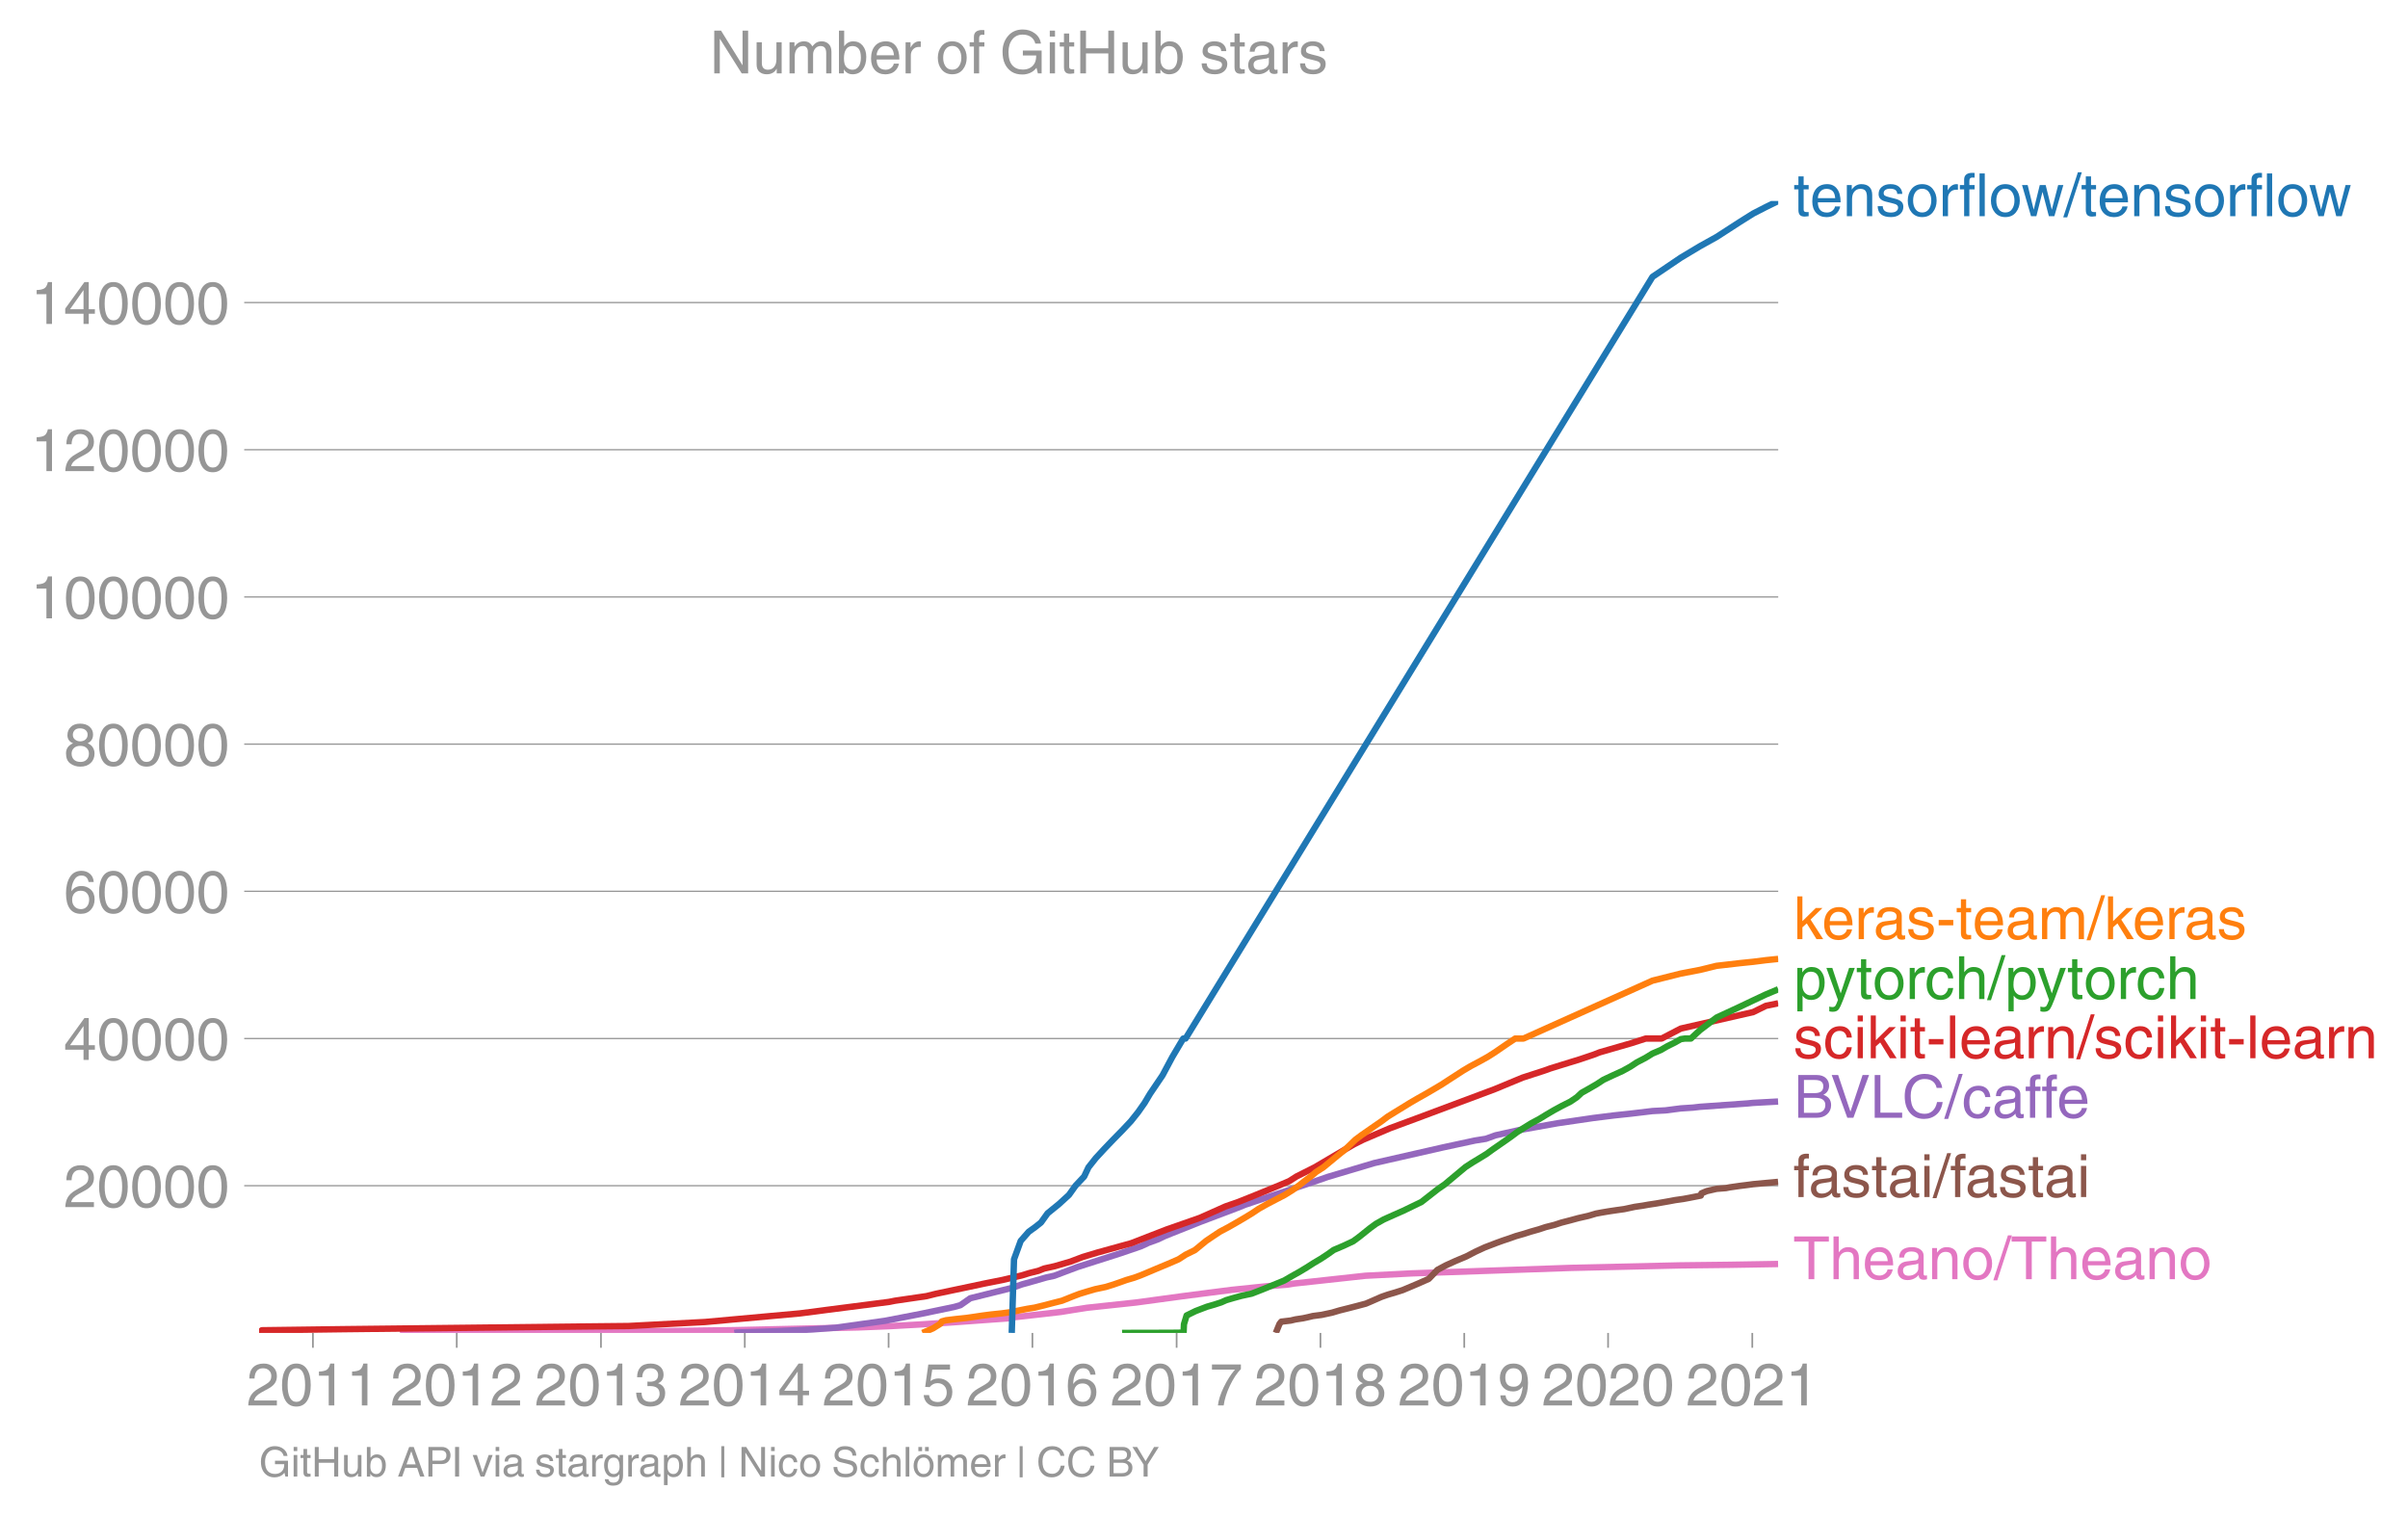 <svg height="475.297" viewBox="0 0 566.082 356.473" width="754.776" xmlns="http://www.w3.org/2000/svg" xmlns:xlink="http://www.w3.org/1999/xlink"><defs><style>*{stroke-linecap:butt;stroke-linejoin:round}</style></defs><g id="figure_1"><path d="M0 356.473h566.082V0H0z" fill="none" id="patch_1"/><g id="axes_1"><path d="M60.912 313.361h357.12V47.25H60.912z" fill="none" id="patch_2"/><path clip-path="url(#p85db4d37ab)" d="M94.05 313.361l1.015-.214 30.163-.07 29.908-.13 17.396-.231 29.25-.647 7.631-.31 6.668-.37 7.545-.493 11.988-.862 1.744-.124 1.145-.248 6.622-.74 4.285-.494 3.035-.493 3.145-.493 11.497-1.232 10.884-1.48 11.477-1.48 8.384-.864 4.767-.37 1.44-.247 16.968-1.85 10.858-.554 37.518-1.296 25.55-.584 11.51-.135 11.556-.192h0" fill="none" stroke="#e377c2" stroke-linecap="square" stroke-width="1.5" id="line2d_1"/><g id="matplotlib.axis_1"><g id="xtick_1"><g id="line2d_2"><defs><path d="M0 0v3.5" id="m0790e92012" stroke="#969696" stroke-width=".4"/></defs><use x="73.564" xlink:href="#m0790e92012" y="313.361" fill="#969696" stroke="#969696" stroke-width=".4"/></g><g transform="matrix(.14 0 0 -.14 57.994 330.41)" fill="#969696" id="text_1"><defs><path d="M4.39 45.125q0 12.39 6.391 18.781 6.406 6.407 17.938 6.407 9.656 0 15.812-5.86 6.157-5.86 6.157-15.14 0-7.22-3.547-12.188-3.532-4.953-10.422-8.703l-12.11-6.64Q13.922 15.921 12.5 8.296h38.188V0H2.593q.39 9.906 4.297 16.5 3.906 6.594 12.203 11.375l12.593 7.328q5.032 2.89 7.329 5.984 2.297 3.094 2.297 8.516 0 5.375-3.766 9.031-3.75 3.672-10.156 3.672-7.078 0-10.594-4.672-3.516-4.656-3.61-12.609z" id="HelveticaWorld-Regular-50"/><path d="M42.484 34.188q0 14.109-3.734 21.156-3.734 7.062-10.969 7.062-7.078 0-10.89-7.062-3.797-7.047-3.797-21.157 0-13.671 3.75-20.937Q20.609 6 27.78 6q7.235 0 10.969 7 3.734 7.016 3.734 21.188zm9.422 0q0-17.297-6.25-26.704-6.25-9.39-17.875-9.39-12.062 0-18.062 9.734-6 9.75-6 26.36 0 17.03 6.14 26.578 6.157 9.547 17.922 9.547 11.625 0 17.875-9.5t6.25-26.626z" id="HelveticaWorld-Regular-48"/><path d="M35.89 0h-9.374v49.906H10.109v6.985q8.594.28 12.782 2.75Q27.094 62.109 29 70.313h6.89z" id="HelveticaWorld-Regular-49"/></defs><use xlink:href="#HelveticaWorld-Regular-50"/><use x="55.615" xlink:href="#HelveticaWorld-Regular-48"/><use x="111.23" xlink:href="#HelveticaWorld-Regular-49"/><use x="166.846" xlink:href="#HelveticaWorld-Regular-49"/></g></g><g id="xtick_2"><use x="107.374" xlink:href="#m0790e92012" y="313.361" fill="#969696" stroke="#969696" stroke-width=".4" id="line2d_3"/><g transform="matrix(.14 0 0 -.14 91.803 330.41)" fill="#969696" id="text_2"><use xlink:href="#HelveticaWorld-Regular-50"/><use x="55.615" xlink:href="#HelveticaWorld-Regular-48"/><use x="111.23" xlink:href="#HelveticaWorld-Regular-49"/><use x="166.846" xlink:href="#HelveticaWorld-Regular-50"/></g></g><g id="xtick_3"><use x="141.275" xlink:href="#m0790e92012" y="313.361" fill="#969696" stroke="#969696" stroke-width=".4" id="line2d_4"/><g transform="matrix(.14 0 0 -.14 125.705 330.41)" fill="#969696" id="text_3"><defs><path d="M22.406 39.984q2.203-.187 4.594-.187 6.203 0 9.781 2.86 3.594 2.859 3.594 8.656 0 4.687-3.344 7.89-3.343 3.203-9.64 3.203-6.985 0-10.235-4.11-3.234-4.093-3.437-10.983h-8.64q0 10.984 5.765 16.984 5.765 6.016 16.937 6.016 9.922 0 15.828-5.11 5.907-5.094 5.907-13.39 0-10.704-9.032-14.5v-.204q11.72-4 11.72-16.406 0-9.906-6.595-16.265-6.593-6.344-18.703-6.344-9.906 0-16.312 5.203Q4.204 8.5 3.422 21.484H12.5q.203-8.109 4-11.797Q20.313 6 27.484 6q6.938 0 11.141 3.86 4.203 3.859 4.203 9.718 0 6.406-4.016 9.672-4 3.266-12.39 3.266-2 0-4.016-.094z" id="HelveticaWorld-Regular-51"/></defs><use xlink:href="#HelveticaWorld-Regular-50"/><use x="55.615" xlink:href="#HelveticaWorld-Regular-48"/><use x="111.23" xlink:href="#HelveticaWorld-Regular-49"/><use x="166.846" xlink:href="#HelveticaWorld-Regular-51"/></g></g><g id="xtick_4"><use x="175.085" xlink:href="#m0790e92012" y="313.361" fill="#969696" stroke="#969696" stroke-width=".4" id="line2d_5"/><g transform="matrix(.14 0 0 -.14 159.514 330.41)" fill="#969696" id="text_4"><defs><path d="M10.594 24.703h22.61v31.89h-.188zM42 17.093V0h-8.797v17.094H2.484v8.593L34.72 70.314H42v-45.61h10.297v-7.61z" id="HelveticaWorld-Regular-52"/></defs><use xlink:href="#HelveticaWorld-Regular-50"/><use x="55.615" xlink:href="#HelveticaWorld-Regular-48"/><use x="111.23" xlink:href="#HelveticaWorld-Regular-49"/><use x="166.846" xlink:href="#HelveticaWorld-Regular-52"/></g></g><g id="xtick_5"><use x="208.894" xlink:href="#m0790e92012" y="313.361" fill="#969696" stroke="#969696" stroke-width=".4" id="line2d_6"/><g transform="matrix(.14 0 0 -.14 193.323 330.41)" fill="#969696" id="text_5"><defs><path d="M14.703 40.922q5.813 4.39 13.625 4.39 9.469 0 16.281-6.296 6.813-6.297 6.813-16.22 0-10.78-6.578-17.796-6.563-7-18.422-7-10.313 0-16.266 5.047Q4.203 8.109 3.22 17.39h9.094q.671-5.672 4.437-8.672 3.766-3 10.453-3 6.485 0 10.64 4.484Q42 14.703 42 21.688q0 7.125-4.36 11.421-4.343 4.297-11.218 4.297-7.813 0-13.047-6.687l-7.563.39 5.266 37.594h36.438v-8.5H17.672z" id="HelveticaWorld-Regular-53"/></defs><use xlink:href="#HelveticaWorld-Regular-50"/><use x="55.615" xlink:href="#HelveticaWorld-Regular-48"/><use x="111.23" xlink:href="#HelveticaWorld-Regular-49"/><use x="166.846" xlink:href="#HelveticaWorld-Regular-53"/></g></g><g id="xtick_6"><use x="242.703" xlink:href="#m0790e92012" y="313.361" fill="#969696" stroke="#969696" stroke-width=".4" id="line2d_7"/><g transform="matrix(.14 0 0 -.14 227.133 330.41)" fill="#969696" id="text_6"><defs><path d="M14.11 21.578q0-6.875 4.093-11.234Q22.313 6 28.906 6q6.297 0 10.032 4.438 3.734 4.453 3.734 11.687 0 6.297-3.688 10.547-3.687 4.25-10.468 4.25-6.594 0-10.5-4.156-3.907-4.157-3.907-11.188zM41.702 51.61q-.984 5.375-3.984 8.078-3 2.72-8.125 2.72-8.11 0-12.36-7.923-4.25-7.906-4.343-18.109l.203-.188q5.61 8.641 16.687 8.641 8.844 0 15.438-5.86 6.593-5.859 6.593-16.452 0-10.5-6.25-17.47-6.25-6.952-16.843-6.952-12.219 0-18.563 8.687-6.344 8.703-6.344 25.938 0 16.593 6.485 27.093 6.5 10.5 19.484 10.5 8.407 0 14.219-5.015 5.813-5 6.297-13.688z" id="HelveticaWorld-Regular-54"/></defs><use xlink:href="#HelveticaWorld-Regular-50"/><use x="55.615" xlink:href="#HelveticaWorld-Regular-48"/><use x="111.23" xlink:href="#HelveticaWorld-Regular-49"/><use x="166.846" xlink:href="#HelveticaWorld-Regular-54"/></g></g><g id="xtick_7"><use x="276.605" xlink:href="#m0790e92012" y="313.361" fill="#969696" stroke="#969696" stroke-width=".4" id="line2d_8"/><g transform="matrix(.14 0 0 -.14 261.034 330.41)" fill="#969696" id="text_7"><defs><path d="M3.719 68.797h48.578v-7.719Q42.28 50.875 33.984 33.484 25.687 16.11 23.391 0h-9.672q1.469 13.281 9.719 30.531 8.25 17.266 18.953 29.672H3.719z" id="HelveticaWorld-Regular-55"/></defs><use xlink:href="#HelveticaWorld-Regular-50"/><use x="55.615" xlink:href="#HelveticaWorld-Regular-48"/><use x="111.23" xlink:href="#HelveticaWorld-Regular-49"/><use x="166.846" xlink:href="#HelveticaWorld-Regular-55"/></g></g><g id="xtick_8"><use x="310.414" xlink:href="#m0790e92012" y="313.361" fill="#969696" stroke="#969696" stroke-width=".4" id="line2d_9"/><g transform="matrix(.14 0 0 -.14 294.844 330.41)" fill="#969696" id="text_8"><defs><path d="M27.594 40.578q5.422 0 8.953 3.094 3.547 3.11 3.547 8.234 0 4.594-3.407 7.547-3.39 2.953-9.687 2.953-5.61 0-8.672-3.11-3.047-3.093-3.047-7.874 0-5.125 3.813-7.984 3.812-2.86 8.5-2.86zm.093-7.562q-6.78 0-10.64-3.766-3.86-3.766-3.86-9.234 0-6.297 3.907-10.157Q21 6 28.219 6q6.406 0 10.234 3.86 3.828 3.859 3.828 10.265 0 5.469-3.828 9.172-3.828 3.719-10.766 3.719zM49.22 52.203q0-10.594-9.032-14.797 6.204-2.781 8.86-7.36 2.656-4.562 2.656-9.733 0-10.016-6.453-16.125-6.438-6.094-17.375-6.094-9.563 0-16.813 5.25-7.25 5.25-7.25 17.062 0 11.922 11.907 16.907-9.516 3.796-9.516 13.671 0 8.297 5.64 13.813 5.641 5.516 15.641 5.516 10.016 0 15.875-5.204 5.86-5.203 5.86-12.906z" id="HelveticaWorld-Regular-56"/></defs><use xlink:href="#HelveticaWorld-Regular-50"/><use x="55.615" xlink:href="#HelveticaWorld-Regular-48"/><use x="111.23" xlink:href="#HelveticaWorld-Regular-49"/><use x="166.846" xlink:href="#HelveticaWorld-Regular-56"/></g></g><g id="xtick_9"><use x="344.223" xlink:href="#m0790e92012" y="313.361" fill="#969696" stroke="#969696" stroke-width=".4" id="line2d_10"/><g transform="matrix(.14 0 0 -.14 328.653 330.41)" fill="#969696" id="text_9"><defs><path d="M27.594 31.39q6 0 9.75 4.047 3.765 4.063 3.765 11.97 0 6.5-3.562 10.75-3.563 4.25-10.64 4.25-6.11 0-9.876-4.298-3.75-4.297-3.75-11.53 0-7.376 3.516-11.282 3.515-3.906 10.797-3.906zm-1.282-7.906q-10 0-16.062 6.203-6.047 6.204-6.047 16.5 0 10.407 6.094 17.266 6.11 6.86 16.515 6.86 12.11 0 18.36-8.157 6.25-8.156 6.25-24.453 0-16.906-6.406-28.266Q38.625-1.905 25.875-1.905q-9.953 0-15.422 5.593-5.469 5.594-5.469 13.204h8.829q.39-5.266 3.437-8.375 3.063-3.094 8.438-3.094 7.609 0 11.515 6.781Q41.11 19 42.578 31.688l-.187.203q-5.672-8.407-16.078-8.407z" id="HelveticaWorld-Regular-57"/></defs><use xlink:href="#HelveticaWorld-Regular-50"/><use x="55.615" xlink:href="#HelveticaWorld-Regular-48"/><use x="111.23" xlink:href="#HelveticaWorld-Regular-49"/><use x="166.846" xlink:href="#HelveticaWorld-Regular-57"/></g></g><g id="xtick_10"><use x="378.033" xlink:href="#m0790e92012" y="313.361" fill="#969696" stroke="#969696" stroke-width=".4" id="line2d_11"/><g transform="matrix(.14 0 0 -.14 362.462 330.41)" fill="#969696" id="text_10"><use xlink:href="#HelveticaWorld-Regular-50"/><use x="55.615" xlink:href="#HelveticaWorld-Regular-48"/><use x="111.23" xlink:href="#HelveticaWorld-Regular-50"/><use x="166.846" xlink:href="#HelveticaWorld-Regular-48"/></g></g><g id="xtick_11"><use x="411.935" xlink:href="#m0790e92012" y="313.361" fill="#969696" stroke="#969696" stroke-width=".4" id="line2d_12"/><g transform="matrix(.14 0 0 -.14 396.364 330.41)" fill="#969696" id="text_11"><use xlink:href="#HelveticaWorld-Regular-50"/><use x="55.615" xlink:href="#HelveticaWorld-Regular-48"/><use x="111.23" xlink:href="#HelveticaWorld-Regular-50"/><use x="166.846" xlink:href="#HelveticaWorld-Regular-49"/></g></g></g><g id="matplotlib.axis_2"><g id="ytick_1"><path clip-path="url(#p85db4d37ab)" d="M60.912 278.758h357.12" fill="none" stroke="#969696" stroke-linecap="square" stroke-width=".3" id="line2d_13"/><g id="line2d_14"><defs><path d="M0 0h-3.5" id="mae330f252a" stroke="#969696" stroke-width=".3"/></defs><use x="60.912" xlink:href="#mae330f252a" y="278.758" fill="#969696" stroke="#969696" stroke-width=".3"/></g><g transform="matrix(.14 0 0 -.14 14.985 283.783)" fill="#969696" id="text_12"><use xlink:href="#HelveticaWorld-Regular-50"/><use x="55.615" xlink:href="#HelveticaWorld-Regular-48"/><use x="111.23" xlink:href="#HelveticaWorld-Regular-48"/><use x="166.846" xlink:href="#HelveticaWorld-Regular-48"/><use x="222.461" xlink:href="#HelveticaWorld-Regular-48"/></g></g><g id="ytick_2"><path clip-path="url(#p85db4d37ab)" d="M60.912 244.153h357.12" fill="none" stroke="#969696" stroke-linecap="square" stroke-width=".3" id="line2d_15"/><use x="60.912" xlink:href="#mae330f252a" y="244.153" fill="#969696" stroke="#969696" stroke-width=".3" id="line2d_16"/><g transform="matrix(.14 0 0 -.14 14.985 249.178)" fill="#969696" id="text_13"><use xlink:href="#HelveticaWorld-Regular-52"/><use x="55.615" xlink:href="#HelveticaWorld-Regular-48"/><use x="111.23" xlink:href="#HelveticaWorld-Regular-48"/><use x="166.846" xlink:href="#HelveticaWorld-Regular-48"/><use x="222.461" xlink:href="#HelveticaWorld-Regular-48"/></g></g><g id="ytick_3"><path clip-path="url(#p85db4d37ab)" d="M60.912 209.548h357.12" fill="none" stroke="#969696" stroke-linecap="square" stroke-width=".3" id="line2d_17"/><use x="60.912" xlink:href="#mae330f252a" y="209.548" fill="#969696" stroke="#969696" stroke-width=".3" id="line2d_18"/><g transform="matrix(.14 0 0 -.14 14.985 214.573)" fill="#969696" id="text_14"><use xlink:href="#HelveticaWorld-Regular-54"/><use x="55.615" xlink:href="#HelveticaWorld-Regular-48"/><use x="111.23" xlink:href="#HelveticaWorld-Regular-48"/><use x="166.846" xlink:href="#HelveticaWorld-Regular-48"/><use x="222.461" xlink:href="#HelveticaWorld-Regular-48"/></g></g><g id="ytick_4"><path clip-path="url(#p85db4d37ab)" d="M60.912 174.943h357.12" fill="none" stroke="#969696" stroke-linecap="square" stroke-width=".3" id="line2d_19"/><use x="60.912" xlink:href="#mae330f252a" y="174.943" fill="#969696" stroke="#969696" stroke-width=".3" id="line2d_20"/><g transform="matrix(.14 0 0 -.14 14.985 179.968)" fill="#969696" id="text_15"><use xlink:href="#HelveticaWorld-Regular-56"/><use x="55.615" xlink:href="#HelveticaWorld-Regular-48"/><use x="111.23" xlink:href="#HelveticaWorld-Regular-48"/><use x="166.846" xlink:href="#HelveticaWorld-Regular-48"/><use x="222.461" xlink:href="#HelveticaWorld-Regular-48"/></g></g><g id="ytick_5"><path clip-path="url(#p85db4d37ab)" d="M60.912 140.338h357.12" fill="none" stroke="#969696" stroke-linecap="square" stroke-width=".3" id="line2d_21"/><use x="60.912" xlink:href="#mae330f252a" y="140.338" fill="#969696" stroke="#969696" stroke-width=".3" id="line2d_22"/><g transform="matrix(.14 0 0 -.14 7.2 145.363)" fill="#969696" id="text_16"><use xlink:href="#HelveticaWorld-Regular-49"/><use x="55.615" xlink:href="#HelveticaWorld-Regular-48"/><use x="111.23" xlink:href="#HelveticaWorld-Regular-48"/><use x="166.846" xlink:href="#HelveticaWorld-Regular-48"/><use x="222.461" xlink:href="#HelveticaWorld-Regular-48"/><use x="278.076" xlink:href="#HelveticaWorld-Regular-48"/></g></g><g id="ytick_6"><path clip-path="url(#p85db4d37ab)" d="M60.912 105.733h357.12" fill="none" stroke="#969696" stroke-linecap="square" stroke-width=".3" id="line2d_23"/><use x="60.912" xlink:href="#mae330f252a" y="105.733" fill="#969696" stroke="#969696" stroke-width=".3" id="line2d_24"/><g transform="matrix(.14 0 0 -.14 7.2 110.758)" fill="#969696" id="text_17"><use xlink:href="#HelveticaWorld-Regular-49"/><use x="55.615" xlink:href="#HelveticaWorld-Regular-50"/><use x="111.23" xlink:href="#HelveticaWorld-Regular-48"/><use x="166.846" xlink:href="#HelveticaWorld-Regular-48"/><use x="222.461" xlink:href="#HelveticaWorld-Regular-48"/><use x="278.076" xlink:href="#HelveticaWorld-Regular-48"/></g></g><g id="ytick_7"><path clip-path="url(#p85db4d37ab)" d="M60.912 71.129h357.12" fill="none" stroke="#969696" stroke-linecap="square" stroke-width=".3" id="line2d_25"/><use x="60.912" xlink:href="#mae330f252a" y="71.129" fill="#969696" stroke="#969696" stroke-width=".3" id="line2d_26"/><g transform="matrix(.14 0 0 -.14 7.2 76.153)" fill="#969696" id="text_18"><use xlink:href="#HelveticaWorld-Regular-49"/><use x="55.615" xlink:href="#HelveticaWorld-Regular-52"/><use x="111.23" xlink:href="#HelveticaWorld-Regular-48"/><use x="166.846" xlink:href="#HelveticaWorld-Regular-48"/><use x="222.461" xlink:href="#HelveticaWorld-Regular-48"/><use x="278.076" xlink:href="#HelveticaWorld-Regular-48"/></g></g></g><path clip-path="url(#p85db4d37ab)" d="M299.926 313.361l.862-2.116.426-.53 2.224-.264 1.105-.265 1.758-.264 1.225-.265 1.096-.265 2.05-.265 2.47-.527 1.79-.53 2.118-.53 2.048-.529 1.988-.53 1.237-.529 2.41-1.058 1.518-.528 1.803-.53 1.667-.53 1.263-.529 2.498-1.058 2.39-1.06 2.035-2.117 1.98-1.06 2.332-1.058 2.513-1.057 2.028-1.06 2.29-1.058 2.768-1.059 1.458-.53 1.59-.529 1.486-.53 1.86-.529 1.668-.53 1.875-.529 1.594-.53 2.1-.529 1.616-.527 2.046-.53 1.95-.53 2.34-.529 1.773-.53 1.4-.264 1.58-.265 1.766-.264 1.9-.265 2.477-.53 1.817-.264 1.504-.265 1.755-.265 1.513-.264 1.513-.265 1.409-.265 1.894-.265 1.426-.264 2.707-.53.143-.53 1.268-.529 2.28-.53 2.199-.172.867-.173 2.405-.346 1.653-.203 1.504-.202 1.559-.139 1.426-.138 1.484-.133 1.375-.133" fill="none" stroke="#8c564b" stroke-linecap="square" stroke-width="1.5" id="line2d_27"/><path clip-path="url(#p85db4d37ab)" d="M172.667 313.361l.498-.1 2.95-.076 6.67-.23 8.185-.409 5.473-.406 2.924-.409 8.705-1.221 8.436-1.63 7.83-1.63 1.44-.408 2.323-1.63 9.839-2.445 2.302-.815 2.929-.815 2.82-.815 1.873-.406 5.408-2.039 10.202-3.26 4.762-1.63 1.739-.814 2.243-.815 1.7-.815 8.19-3.262 8.61-3.26 2.04-.814 17.033-5.705 2.337-.815 10.93-3.26 16.116-3.666 7.575-1.63 2.574-.408 2.246-.815 5.514-1.222 9.128-1.63 8.364-1.223 4.89-.61 3.887-.41 5.124-.612 3.005-.154 3.633-.467 2.888-.188 1.647-.189 11.222-.794 1.214-.123 5.914-.322h0" fill="none" stroke="#9467bd" stroke-linecap="square" stroke-width="1.5" id="line2d_28"/><g transform="matrix(.14 0 0 -.14 421.603 50.825)" fill="#1f77b4" id="text_19"><defs><path d="M17.188 45.016V10.984q0-2 1.093-3.046 1.11-1.047 3.938-1.047h3.375V0Q20.797-.688 19-.688q-5.516 0-8.063 2.641-2.53 2.64-2.53 8.547v34.516H1.311v7.28h7.094v14.595h8.781V52.297h8.407v-7.281z" id="HelveticaWorld-Regular-116"/><path d="M42.484 30.328q-.687 8.485-4.5 12.031-3.797 3.547-10.109 3.547-6.39 0-10.328-4.5-3.922-4.484-4.172-11.078zm8.391-13.922q-1.453-8.11-7.953-13.422-5.719-4.5-15.047-4.593-10.984.093-17.438 7.203Q4 12.704 4 24.704q0 13.78 6.64 21.437 6.641 7.672 18.47 7.672 10.593 0 16.546-7.922 5.953-7.907 5.953-22.594H13.375q0-8.203 3.813-12.703Q21 6.109 28.608 6.109q5.375 0 9.235 3.235 3.86 3.25 4.25 7.062z" id="HelveticaWorld-Regular-101"/><path d="M49.219 0h-8.844v32.172q0 7.422-2.594 10.578-2.578 3.156-8.578 3.156-5.906 0-9.875-4.5-3.953-4.484-3.953-12.89V0H6.594v52.297h8.297v-7.375h.203q6.203 8.89 15.812 8.89 8.89 0 13.594-4.718 4.719-4.703 4.719-13.5z" id="HelveticaWorld-Regular-110"/><path d="M36.078 37.406q-.187 4.688-3.344 6.735-3.14 2.047-9.047 2.047-4.296 0-7.359-1.907-3.047-1.89-3.047-5.468 0-2.829 1.797-4.172 1.813-1.344 7.828-2.86l8.688-2.187q7.906-2 11.297-5.11 3.406-3.093 3.406-8.656 0-7.719-5.64-12.531-5.641-4.813-15.063-4.813-11 0-16.64 4.563-5.626 4.578-5.735 13.75h8.5q.203-5.422 3.594-8.063 3.39-2.625 10.171-2.625 5.516 0 8.766 2.188 3.25 2.203 3.25 6.11 0 2.78-2.11 4.437-2.093 1.672-8.296 3.078l-10.203 2.5q-6.203 1.562-9.157 4.656-2.953 3.094-2.953 8.031 0 7.72 5.516 12.203 5.531 4.5 14.406 4.5 9.485 0 14.531-4.624 5.047-4.61 5.344-11.782z" id="HelveticaWorld-Regular-115"/><path d="M12.703 26.219q0-8.735 3.953-14.375 3.953-5.64 11.219-5.64 7.531 0 11.438 5.905 3.906 5.907 3.906 14.11 0 8.297-3.907 14.078-3.906 5.797-11.437 5.797-6.969 0-11.078-5.453-4.094-5.438-4.094-14.422zm-8.984 0q0 11.672 6.484 19.625 6.5 7.968 17.672 7.968 11.438 0 17.875-8.062 6.453-8.047 6.453-19.531 0-11.516-6.406-19.625-6.39-8.11-17.922-8.11-11.078 0-17.625 7.86-6.531 7.86-6.531 19.875z" id="HelveticaWorld-Regular-111"/><path d="M15.375 0H6.594v52.297h8.297v-8.688h.203q5.703 10.203 14.687 10.203 1.422 0 2.297-.296V44.39h-3.266q-5.906 0-9.671-4.016-3.766-4-3.766-9.953z" id="HelveticaWorld-Regular-114"/><path d="M17.188 45.016V0H8.405v45.016H1.22v7.28h7.187v8.985q0 5.907 3.578 8.703 3.594 2.813 10.032 2.813 2.203 0 3.968-.188v-7.906q-1.562.188-3.578.188-2.922 0-4.078-1.438-1.14-1.437-1.14-4.656v-6.5h8.796v-7.281z" id="HelveticaWorld-Regular-102"/><path d="M15.375 0H6.594v71.781h8.781z" id="HelveticaWorld-Regular-108"/><path d="M25.594 0h-8.985L1.516 52.297h9.468L21 11.187h.188l10.109 41.11h9.922l10.203-41.11h.187l10.594 41.11h8.703L55.812 0h-9.234L35.984 40.484h-.187z" id="HelveticaWorld-Regular-119"/><path d="M4.984-1.906h-6.687l24.61 75.594H29.5z" id="HelveticaWorld-Regular-47"/></defs><use xlink:href="#HelveticaWorld-Regular-116"/><use x="27.686" xlink:href="#HelveticaWorld-Regular-101"/><use x="83.105" xlink:href="#HelveticaWorld-Regular-110"/><use x="138.281" xlink:href="#HelveticaWorld-Regular-115"/><use x="188.281" xlink:href="#HelveticaWorld-Regular-111"/><use x="244.189" xlink:href="#HelveticaWorld-Regular-114"/><use x="278.258" xlink:href="#HelveticaWorld-Regular-102"/><use x="305.943" xlink:href="#HelveticaWorld-Regular-108"/><use x="327.965" xlink:href="#HelveticaWorld-Regular-111"/><use x="382.373" xlink:href="#HelveticaWorld-Regular-119"/><use x="454.785" xlink:href="#HelveticaWorld-Regular-47"/><use x="482.568" xlink:href="#HelveticaWorld-Regular-116"/><use x="510.254" xlink:href="#HelveticaWorld-Regular-101"/><use x="565.674" xlink:href="#HelveticaWorld-Regular-110"/><use x="620.85" xlink:href="#HelveticaWorld-Regular-115"/><use x="670.85" xlink:href="#HelveticaWorld-Regular-111"/><use x="726.758" xlink:href="#HelveticaWorld-Regular-114"/><use x="760.826" xlink:href="#HelveticaWorld-Regular-102"/><use x="788.512" xlink:href="#HelveticaWorld-Regular-108"/><use x="810.533" xlink:href="#HelveticaWorld-Regular-111"/><use x="864.941" xlink:href="#HelveticaWorld-Regular-119"/></g><g transform="matrix(.14 0 0 -.14 421.603 220.785)" fill="#ff7f0e" id="text_20"><defs><path d="M50 0H38.719L22.406 26.422l-7.312-6.594V0h-8.5v71.781h8.5v-41.61l22.5 22.126H48.78L28.813 32.813z" id="HelveticaWorld-Regular-107"/><path d="M38.375 26.703q-.969-1.015-3.828-1.656-2.86-.625-10.672-1.656-5.766-.688-8.469-2.844-2.703-2.14-2.703-5.656 0-4.297 2.281-6.688 2.297-2.39 7.329-2.39 6.296 0 11.171 3.578 4.891 3.593 4.891 8.718zM6.203 36.375q.297 8.844 5.734 13.14 5.454 4.297 15.844 4.297 8.297 0 13.907-3.765 5.624-3.75 5.624-10.844V9.078Q47.313 6 50.094 6q1.125 0 2.89.39V0Q50.594-.984 48-.984q-4.5 0-6.703 1.921-2.188 1.938-2.281 6.047-7.516-8.5-18.891-8.5-7.422 0-11.922 4.204Q3.72 6.89 3.72 13.624q0 6.89 3.906 11.125Q11.531 29 19 29.89l15.516 1.891q4.203.64 4.203 6.203 0 4.11-3.047 6.297-3.047 2.203-9.25 2.203-5.516 0-8.485-2.437-2.953-2.438-3.53-7.672z" id="HelveticaWorld-Regular-97"/><path d="M28.906 23.188H4.391v8.984h24.515z" id="HelveticaWorld-Regular-45"/><path d="M6.594 52.297h8.297v-7.375h.203q5.906 8.89 15.812 8.89 9.813 0 13.922-8.5 3.75 4.594 7.266 6.547 3.515 1.953 8.703 1.953 6.781 0 11.484-4.453Q77 44.922 77 36.187V0h-8.781v33.797q0 6.094-2.297 9.094-2.297 3.015-7.422 3.015-5.172 0-8.75-4.203-3.563-4.203-3.563-9.812V0h-8.78v36.188q0 4.53-2.11 7.124-2.094 2.594-6.094 2.594-6.297 0-10.062-4.687-3.766-4.688-3.766-12.703V0H6.594z" id="HelveticaWorld-Regular-109"/></defs><use xlink:href="#HelveticaWorld-Regular-107"/><use x="47.625" xlink:href="#HelveticaWorld-Regular-101"/><use x="103.045" xlink:href="#HelveticaWorld-Regular-114"/><use x="134.613" xlink:href="#HelveticaWorld-Regular-97"/><use x="189.545" xlink:href="#HelveticaWorld-Regular-115"/><use x="239.545" xlink:href="#HelveticaWorld-Regular-45"/><use x="272.846" xlink:href="#HelveticaWorld-Regular-116"/><use x="300.531" xlink:href="#HelveticaWorld-Regular-101"/><use x="355.951" xlink:href="#HelveticaWorld-Regular-97"/><use x="410.883" xlink:href="#HelveticaWorld-Regular-109"/><use x="493.891" xlink:href="#HelveticaWorld-Regular-47"/><use x="521.674" xlink:href="#HelveticaWorld-Regular-107"/><use x="569.299" xlink:href="#HelveticaWorld-Regular-101"/><use x="624.719" xlink:href="#HelveticaWorld-Regular-114"/><use x="656.287" xlink:href="#HelveticaWorld-Regular-97"/><use x="711.219" xlink:href="#HelveticaWorld-Regular-115"/></g><g transform="matrix(.14 0 0 -.14 421.603 234.87)" fill="#2ca02c" id="text_21"><defs><path d="M14.984 23.688q0-8.407 4.094-13 4.11-4.579 10.219-4.579 6.687 0 10.39 5.438 3.72 5.453 3.72 14.765 0 10.22-3.563 14.907-3.563 4.687-10.735 4.687-6.984 0-10.562-5.5-3.563-5.5-3.563-16.718zm-8.39 28.609h8.297v-7.375h.203q5.61 8.89 15.625 8.89 10.11 0 15.937-7.359 5.828-7.344 5.828-18.766 0-12.796-5.953-21Q40.578-1.515 29.5-1.515q-9.094 0-13.922 7.032h-.203v-26.22H6.594z" id="HelveticaWorld-Regular-112"/><path d="M39.016 52.297h9.562L29.891.984q-.5-1.375-.985-2.593-4.25-11.329-7.328-15.547-3.078-4.235-9.953-4.235-3.61 0-5.906.782v8.015q2.484-.89 5.468-.89 3.22 0 4.704 2.03 1.5 2.032 4.421 9.938L.875 52.297h9.922L24.812 9.719H25z" id="HelveticaWorld-Regular-121"/><path d="M39.594 34.719q-1.89 11.187-12.39 11.187-6.5 0-10.454-5.203-3.953-5.203-3.953-14.484 0-10.11 3.656-15.11 3.672-5 10.64-5 4.688 0 8.11 3.438 3.422 3.437 4.39 8.953h8.5q-1.312-9.703-6.859-14.86-5.547-5.156-14.328-5.156-10.297 0-16.89 7.047-6.594 7.063-6.594 19.172 0 13.281 6.594 21.188 6.593 7.922 18.5 7.922 8.687 0 13.843-5.204 5.157-5.203 5.735-13.89z" id="HelveticaWorld-Regular-99"/><path d="M49.219 0h-8.844v34.188q0 6.296-2.438 9-2.437 2.718-7.953 2.718-6.797 0-10.703-4.406-3.906-4.39-3.906-12.984V0H6.594v71.781h8.781V45.312h.203q6 8.5 15.328 8.5 8.594 0 13.453-4.5 4.86-4.484 4.86-13.718z" id="HelveticaWorld-Regular-104"/></defs><use xlink:href="#HelveticaWorld-Regular-112"/><use x="54.494" xlink:href="#HelveticaWorld-Regular-121"/><use x="105.104" xlink:href="#HelveticaWorld-Regular-116"/><use x="132.789" xlink:href="#HelveticaWorld-Regular-111"/><use x="188.697" xlink:href="#HelveticaWorld-Regular-114"/><use x="220.266" xlink:href="#HelveticaWorld-Regular-99"/><use x="271.535" xlink:href="#HelveticaWorld-Regular-104"/><use x="326.711" xlink:href="#HelveticaWorld-Regular-47"/><use x="354.494" xlink:href="#HelveticaWorld-Regular-112"/><use x="408.988" xlink:href="#HelveticaWorld-Regular-121"/><use x="459.598" xlink:href="#HelveticaWorld-Regular-116"/><use x="487.283" xlink:href="#HelveticaWorld-Regular-111"/><use x="543.191" xlink:href="#HelveticaWorld-Regular-114"/><use x="574.76" xlink:href="#HelveticaWorld-Regular-99"/><use x="626.029" xlink:href="#HelveticaWorld-Regular-104"/></g><g transform="matrix(.14 0 0 -.14 421.603 248.785)" fill="#d62728" id="text_22"><defs><path d="M6.594 61.813v9.968h8.781v-9.969zM15.375 0H6.594v52.297h8.781z" id="HelveticaWorld-Regular-105"/></defs><use xlink:href="#HelveticaWorld-Regular-115"/><use x="50" xlink:href="#HelveticaWorld-Regular-99"/><use x="101.27" xlink:href="#HelveticaWorld-Regular-105"/><use x="123.291" xlink:href="#HelveticaWorld-Regular-107"/><use x="173.291" xlink:href="#HelveticaWorld-Regular-105"/><use x="195.313" xlink:href="#HelveticaWorld-Regular-116"/><use x="222.998" xlink:href="#HelveticaWorld-Regular-45"/><use x="256.299" xlink:href="#HelveticaWorld-Regular-108"/><use x="278.32" xlink:href="#HelveticaWorld-Regular-101"/><use x="333.74" xlink:href="#HelveticaWorld-Regular-97"/><use x="388.672" xlink:href="#HelveticaWorld-Regular-114"/><use x="421.24" xlink:href="#HelveticaWorld-Regular-110"/><use x="476.416" xlink:href="#HelveticaWorld-Regular-47"/><use x="504.199" xlink:href="#HelveticaWorld-Regular-115"/><use x="554.199" xlink:href="#HelveticaWorld-Regular-99"/><use x="605.469" xlink:href="#HelveticaWorld-Regular-105"/><use x="627.49" xlink:href="#HelveticaWorld-Regular-107"/><use x="677.49" xlink:href="#HelveticaWorld-Regular-105"/><use x="699.512" xlink:href="#HelveticaWorld-Regular-116"/><use x="727.197" xlink:href="#HelveticaWorld-Regular-45"/><use x="760.498" xlink:href="#HelveticaWorld-Regular-108"/><use x="782.52" xlink:href="#HelveticaWorld-Regular-101"/><use x="837.939" xlink:href="#HelveticaWorld-Regular-97"/><use x="892.871" xlink:href="#HelveticaWorld-Regular-114"/><use x="925.439" xlink:href="#HelveticaWorld-Regular-110"/></g><g transform="matrix(.14 0 0 -.14 421.603 262.785)" fill="#9467bd" id="text_23"><defs><path d="M8.11 71.781h31.484q9.281 0 14.797-5.031 5.515-5.031 5.515-13.031 0-4.844-2.422-8.828-2.406-3.97-7.187-6.172 6.687-2.532 9.828-6.735 3.156-4.203 3.156-10.797 0-9.265-6.687-15.234Q49.906 0 38.922 0H8.109zm9.562-63.484h20.703q7.625 0 11.422 3.531 3.812 3.547 3.812 9.563 0 6.093-4.25 9.093Q45.125 33.5 36.812 33.5h-19.14zm0 33.11h17.625q7.719 0 11.312 2.796 3.594 2.813 3.594 8.781 0 5.125-3.406 7.813-3.39 2.687-11.39 2.687H17.671z" id="HelveticaWorld-Regular-66"/><path d="M53.328 71.781h10.875L37.891 0H27.688L1.515 71.781h10.796l20.5-61.187h.204z" id="HelveticaWorld-Regular-86"/><path d="M17.672 8.594h36.531V0H8.11v71.781h9.563z" id="HelveticaWorld-Regular-76"/><path d="M58.016 50.203q-1.625 7.313-6.782 11.094-5.14 3.797-13.343 3.797-10.594 0-17.047-7.703-6.438-7.688-6.438-20.766 0-15.14 6.094-22.547 6.11-7.39 17.688-7.39 7.609 0 13.093 5.046 5.5 5.063 7.407 14.688h9.421Q66.22 12.594 57.625 5.344t-20.906-7.25q-14.703 0-23.516 10.11Q4.391 18.311 4.391 36.28q0 17.328 9.203 27.36 9.203 10.047 24.297 10.047 12.5 0 20.265-6.454 7.766-6.437 9.235-17.03z" id="HelveticaWorld-Regular-67"/></defs><use xlink:href="#HelveticaWorld-Regular-66"/><use x="62.813" xlink:href="#HelveticaWorld-Regular-86"/><use x="128.389" xlink:href="#HelveticaWorld-Regular-76"/><use x="182.504" xlink:href="#HelveticaWorld-Regular-67"/><use x="254.818" xlink:href="#HelveticaWorld-Regular-47"/><use x="282.602" xlink:href="#HelveticaWorld-Regular-99"/><use x="333.871" xlink:href="#HelveticaWorld-Regular-97"/><use x="388.803" xlink:href="#HelveticaWorld-Regular-102"/><use x="416.488" xlink:href="#HelveticaWorld-Regular-102"/><use x="442.174" xlink:href="#HelveticaWorld-Regular-101"/></g><g transform="matrix(.14 0 0 -.14 421.603 281.42)" fill="#8c564b" id="text_24"><use xlink:href="#HelveticaWorld-Regular-102"/><use x="25.686" xlink:href="#HelveticaWorld-Regular-97"/><use x="80.617" xlink:href="#HelveticaWorld-Regular-115"/><use x="130.617" xlink:href="#HelveticaWorld-Regular-116"/><use x="158.303" xlink:href="#HelveticaWorld-Regular-97"/><use x="213.234" xlink:href="#HelveticaWorld-Regular-105"/><use x="235.256" xlink:href="#HelveticaWorld-Regular-47"/><use x="263.039" xlink:href="#HelveticaWorld-Regular-102"/><use x="288.725" xlink:href="#HelveticaWorld-Regular-97"/><use x="343.656" xlink:href="#HelveticaWorld-Regular-115"/><use x="393.656" xlink:href="#HelveticaWorld-Regular-116"/><use x="421.342" xlink:href="#HelveticaWorld-Regular-97"/><use x="476.273" xlink:href="#HelveticaWorld-Regular-105"/></g><g transform="matrix(.14 0 0 -.14 421.603 300.733)" fill="#e377c2" id="text_25"><defs><path d="M25.39 63.188H1.22v8.593h58.297v-8.594H35.109V0h-9.718z" id="HelveticaWorld-Regular-84"/></defs><use xlink:href="#HelveticaWorld-Regular-84"/><use x="60.742" xlink:href="#HelveticaWorld-Regular-104"/><use x="115.918" xlink:href="#HelveticaWorld-Regular-101"/><use x="171.338" xlink:href="#HelveticaWorld-Regular-97"/><use x="226.27" xlink:href="#HelveticaWorld-Regular-110"/><use x="281.445" xlink:href="#HelveticaWorld-Regular-111"/><use x="337.354" xlink:href="#HelveticaWorld-Regular-47"/><use x="365.137" xlink:href="#HelveticaWorld-Regular-84"/><use x="425.879" xlink:href="#HelveticaWorld-Regular-104"/><use x="481.055" xlink:href="#HelveticaWorld-Regular-101"/><use x="536.475" xlink:href="#HelveticaWorld-Regular-97"/><use x="591.406" xlink:href="#HelveticaWorld-Regular-110"/><use x="646.582" xlink:href="#HelveticaWorld-Regular-111"/></g><g transform="matrix(.097 0 0 -.097 60.912 347.134)" fill="#969696" id="text_26"><defs><path d="M38.484 38.375h31.532V0h-6.297l-2.344 9.281Q56.781 3.421 50.578.75q-6.187-2.656-12.875-2.656-10.797 0-18.047 4.703-7.25 4.719-11.265 13.015-4 8.313-4 20.72 0 15.468 9.203 26.312 9.203 10.843 24.781 10.843 11.625 0 20.313-6.5Q67.39 60.688 68.796 50h-9.375q-1.703 7.078-7.219 11.078-5.516 4.016-14.312 4.016-10.594 0-17.047-7.985-6.438-7.984-6.438-21.125 0-15.28 6.39-22.437Q27.204 6.39 38.282 6.39q7.235 0 12.235 2.859 5 2.86 7.687 7.766 2.688 4.906 2.688 13.062H38.484z" id="HelveticaWorld-Regular-71"/><path d="M64.89 0h-9.718v33.5h-37.5V0H8.109v71.781h9.563V42.094h37.5V71.78h9.719z" id="HelveticaWorld-Regular-72"/><path d="M6.11 52.297h8.78V17.578q0-5.765 2.61-8.625Q20.125 6.11 25 6.11q6.781 0 10.594 4.797 3.812 4.813 3.812 12.578v28.813h8.782V0H39.89v7.625l-.188.188q-4.984-9.329-16.61-9.329-7.515 0-12.25 4.094Q6.11 6.688 6.11 14.703z" id="HelveticaWorld-Regular-117"/><path d="M43.406 26.313q0 10.5-3.718 15.046-3.704 4.547-10.579 4.547-6.984-.11-10.562-5.453Q14.984 35.11 14.984 25q0-10.297 4.297-14.594Q23.578 6.11 29.297 6.11q6.5 0 10.297 5.344 3.812 5.344 3.812 14.86zM6.594 0v71.781h8.781V45.703h.203q5.61 8.11 15.14 8.11 9.766 0 15.766-7.25t6-18.876q0-13.093-6.062-21.156Q40.375-1.516 29.5-1.516q-9.578 0-14.406 8.016h-.203V0z" id="HelveticaWorld-Regular-98"/><path d="M44 29.5L33.406 61.078h-.203L21.687 29.5zm-25.297-8.594L11.188 0h-9.97l27 71.781h10.985L65.187 0H54.594l-7.078 20.906z" id="HelveticaWorld-Regular-65"/><path d="M17.828 38.625H37.11q7.282 0 10.938 3.188 3.656 3.203 3.656 9.703 0 5.812-3.516 8.89-3.515 3.078-10.687 3.078H17.828zm0-38.625H8.11v71.781h32.266q9.625 0 15.484-5.594 5.86-5.593 5.86-14.578 0-9.328-5.672-15.312-5.656-5.969-15.672-5.969H17.828z" id="HelveticaWorld-Regular-80"/><path d="M17.828 0H8.11v71.781h9.72z" id="HelveticaWorld-Regular-73"/><path d="M39.406 52.297h9.625L29.11 0h-9.437L.594 52.297h10.203L24.422 9.719h.187z" id="HelveticaWorld-Regular-118"/><path d="M12.984 26.313q0-9.61 3.813-14.907Q20.609 6.11 27.094 6.11q6.312 0 10.312 4.579 4 4.593 4 13 0 11.03-3.5 16.625-3.484 5.593-10.61 5.593-7.171 0-10.75-4.765-3.562-4.766-3.562-14.828zM49.812 2.983q0-12.609-6.062-18.797-6.047-6.203-18.266-6.203-8.78 0-13.984 4.047Q6.297-13.922 5.516-6.39h8.796q.672-3.812 3.532-6.062 2.86-2.25 8.281-2.25 7.375 0 11.125 3.969 3.766 3.953 3.766 12.828v3.719h-.188q-4.937-7.329-13.922-7.329-11.187 0-17.093 8.25-5.907 8.25-5.907 20.953 0 11.625 5.953 18.875 5.97 7.25 15.829 7.25 9.906 0 15.625-8.89h.187v7.375h8.313z" id="HelveticaWorld-Regular-103"/><path d="M9.422 73.688h7.281V-1.906H9.422z" id="HelveticaWorld-Regular-124"/><path d="M55.61 71.781h9.374V0h-10.78L17.577 58.016h-.187V0H8.109v71.781h11.375l35.938-57.969h.187z" id="HelveticaWorld-Regular-78"/><path d="M50.39 50.781q-.296 6.844-5.109 10.719-4.797 3.875-12.656 3.875-7.922 0-12.172-3.25-4.234-3.234-4.234-9.344 0-3.265 1.843-5.61 1.86-2.343 6.641-3.468l20.516-4.687q8.297-1.813 12.297-6.875 4.015-5.047 4.015-12.313 0-10.64-7.812-16.187-7.813-5.547-20.313-5.547-9.531 0-15.031 2.437-5.484 2.453-9.734 7.766-4.25 5.328-4.25 14.89h9.093q0-8 5.313-12.406 5.328-4.39 14.5-4.39 8.89 0 13.844 3.156 4.953 3.156 4.953 8.953 0 5.281-2.953 7.89Q46.188 29 37.594 31l-15.469 3.625q-7.719 1.75-11.531 6.125Q6.78 45.125 6.78 51.516q0 9.672 6.516 15.922 6.531 6.25 18.203 6.25 13.172 0 20.328-5.5 7.156-5.485 7.688-17.407z" id="HelveticaWorld-Regular-83"/><path d="M12.703 26.219q0-8.735 3.953-14.375 3.953-5.64 11.219-5.64 7.531 0 11.438 5.905 3.906 5.907 3.906 14.11 0 8.297-3.907 14.078-3.906 5.797-11.437 5.797-6.969 0-11.078-5.453-4.094-5.438-4.094-14.422zm-8.984 0q0 11.672 6.484 19.625 6.5 7.968 17.672 7.968 11.438 0 17.875-8.062 6.453-8.047 6.453-19.531 0-11.516-6.406-19.625-6.39-8.11-17.922-8.11-11.078 0-17.625 7.86-6.531 7.86-6.531 19.875zm36.734 35.406H31.47v10.156h8.984zm-16.219 0H15.25v10.156h8.984z" id="HelveticaWorld-Regular-246"/><path d="M37.313 0h-9.72v28.906L.485 71.781h11.329l20.609-34.469 20.562 34.47h11.422L37.312 28.905z" id="HelveticaWorld-Regular-89"/></defs><use xlink:href="#HelveticaWorld-Regular-71"/><use x="77.1" xlink:href="#HelveticaWorld-Regular-105"/><use x="99.121" xlink:href="#HelveticaWorld-Regular-116"/><use x="126.807" xlink:href="#HelveticaWorld-Regular-72"/><use x="199.805" xlink:href="#HelveticaWorld-Regular-117"/><use x="254.59" xlink:href="#HelveticaWorld-Regular-98"/><use x="311.084" xlink:href="#HelveticaWorld-Regular-32"/><use x="335.498" xlink:href="#HelveticaWorld-Regular-65"/><use x="402.197" xlink:href="#HelveticaWorld-Regular-80"/><use x="466.846" xlink:href="#HelveticaWorld-Regular-73"/><use x="492.627" xlink:href="#HelveticaWorld-Regular-32"/><use x="517.041" xlink:href="#HelveticaWorld-Regular-118"/><use x="566.65" xlink:href="#HelveticaWorld-Regular-105"/><use x="588.672" xlink:href="#HelveticaWorld-Regular-97"/><use x="643.604" xlink:href="#HelveticaWorld-Regular-32"/><use x="668.018" xlink:href="#HelveticaWorld-Regular-115"/><use x="718.018" xlink:href="#HelveticaWorld-Regular-116"/><use x="745.703" xlink:href="#HelveticaWorld-Regular-97"/><use x="800.635" xlink:href="#HelveticaWorld-Regular-114"/><use x="832.203" xlink:href="#HelveticaWorld-Regular-103"/><use x="888.111" xlink:href="#HelveticaWorld-Regular-114"/><use x="919.68" xlink:href="#HelveticaWorld-Regular-97"/><use x="974.611" xlink:href="#HelveticaWorld-Regular-112"/><use x="1031.105" xlink:href="#HelveticaWorld-Regular-104"/><use x="1086.281" xlink:href="#HelveticaWorld-Regular-32"/><use x="1110.695" xlink:href="#HelveticaWorld-Regular-124"/><use x="1136.672" xlink:href="#HelveticaWorld-Regular-32"/><use x="1161.086" xlink:href="#HelveticaWorld-Regular-78"/><use x="1234.182" xlink:href="#HelveticaWorld-Regular-105"/><use x="1256.203" xlink:href="#HelveticaWorld-Regular-99"/><use x="1307.473" xlink:href="#HelveticaWorld-Regular-111"/><use x="1363.381" xlink:href="#HelveticaWorld-Regular-32"/><use x="1387.795" xlink:href="#HelveticaWorld-Regular-83"/><use x="1454.006" xlink:href="#HelveticaWorld-Regular-99"/><use x="1505.275" xlink:href="#HelveticaWorld-Regular-104"/><use x="1560.451" xlink:href="#HelveticaWorld-Regular-108"/><use x="1582.473" xlink:href="#HelveticaWorld-Regular-246"/><use x="1638.381" xlink:href="#HelveticaWorld-Regular-109"/><use x="1721.389" xlink:href="#HelveticaWorld-Regular-101"/><use x="1776.809" xlink:href="#HelveticaWorld-Regular-114"/><use x="1809.377" xlink:href="#HelveticaWorld-Regular-32"/><use x="1833.791" xlink:href="#HelveticaWorld-Regular-124"/><use x="1859.768" xlink:href="#HelveticaWorld-Regular-32"/><use x="1884.182" xlink:href="#HelveticaWorld-Regular-67"/><use x="1956.496" xlink:href="#HelveticaWorld-Regular-67"/><use x="2028.811" xlink:href="#HelveticaWorld-Regular-32"/><use x="2053.225" xlink:href="#HelveticaWorld-Regular-66"/><use x="2116.037" xlink:href="#HelveticaWorld-Regular-89"/></g><g transform="matrix(.14 0 0 -.14 166.777 17.25)" fill="#969696" id="text_27"><use xlink:href="#HelveticaWorld-Regular-78"/><use x="73.096" xlink:href="#HelveticaWorld-Regular-117"/><use x="127.881" xlink:href="#HelveticaWorld-Regular-109"/><use x="210.889" xlink:href="#HelveticaWorld-Regular-98"/><use x="267.383" xlink:href="#HelveticaWorld-Regular-101"/><use x="322.803" xlink:href="#HelveticaWorld-Regular-114"/><use x="355.371" xlink:href="#HelveticaWorld-Regular-32"/><use x="379.785" xlink:href="#HelveticaWorld-Regular-111"/><use x="435.693" xlink:href="#HelveticaWorld-Regular-102"/><use x="463.379" xlink:href="#HelveticaWorld-Regular-32"/><use x="487.793" xlink:href="#HelveticaWorld-Regular-71"/><use x="564.893" xlink:href="#HelveticaWorld-Regular-105"/><use x="586.914" xlink:href="#HelveticaWorld-Regular-116"/><use x="614.6" xlink:href="#HelveticaWorld-Regular-72"/><use x="687.598" xlink:href="#HelveticaWorld-Regular-117"/><use x="742.383" xlink:href="#HelveticaWorld-Regular-98"/><use x="798.877" xlink:href="#HelveticaWorld-Regular-32"/><use x="823.291" xlink:href="#HelveticaWorld-Regular-115"/><use x="873.291" xlink:href="#HelveticaWorld-Regular-116"/><use x="900.977" xlink:href="#HelveticaWorld-Regular-97"/><use x="955.908" xlink:href="#HelveticaWorld-Regular-114"/><use x="988.477" xlink:href="#HelveticaWorld-Regular-115"/></g><path clip-path="url(#p85db4d37ab)" d="M60.912 313.361l.654-.623 19.184-.254 55.923-.628 11.08-.114 18.011-.947 22.349-2.027 6.24-.812 14.697-1.891 1.357-.272 7.41-1.081 2.174-.54 7.716-1.623 3.815-.81 4.089-.811 4.59-1.082 1.757-.541 2.164-.54 1.363-.542 2.454-.54 3.718-1.08 2.848-1.082 3.59-1.082 7.829-2.162 8.375-3.245 7.735-2.704 6.075-2.703 3.09-1.081 4.053-1.623 5.284-2.163 2.546-1.081 1.696-1.082 4.292-2.162 7.352-4.326 1.875-1.081 2.145-1.082 6.33-2.703 5.844-2.162 18.8-7.03 6.52-2.703 5.022-1.623 1.498-.54 7.01-2.163 3.212-1.081 1.382-.542 7.483-2.162 3.364-1.082h3.729l4.496-2.34 17.025-3.88 2.982-1.469 2.893-.593h0" fill="none" stroke="#d62728" stroke-linecap="square" stroke-width="1.5" id="line2d_29"/><path clip-path="url(#p85db4d37ab)" d="M263.802 313.361l.046-.003.776-.002 2.719-.002 2.381-.003 1.398-.005 1.505-.007.816-.004 2.053-.005 2.752-.033.002-.064.003-.128.008-.256.02-.514.05-1.026.622-2.052 2.096-1.026 2.676-1.026 1.774-.512 1.593-.514 1.144-.512 1.74-.514 1.877-.512 2.402-.514 2.625-1.026 2.516-1.026 2.502-1.026 1.762-1.026 1.834-1.026 1.7-1.026 1.607-1.028 1.73-1.026 1.555-1.026 1.439-1.026 2.4-1.026 2.187-1.026 1.395-1.026 2.564-2.052 1.407-1.026 1.825-1.026 2.29-1.026 2.325-1.026 2.117-1.026 2.119-1.026 2.63-2.054 1.312-1.026 1.499-1.026 2.457-2.052 2.459-2.052 1.574-1.027 1.7-1.026 1.672-1.026 1.404-1.026 1.479-1.026 1.482-1.026 1.45-1.026 1.372-1.026 1.63-1.026 1.653-1.028 1.919-1.026 1.675-1.026 1.743-1.026 1.89-1.026 2.038-1.026 1.51-1.026 1.094-1.026 1.821-1.028 1.769-1.026 1.564-1.026 2.188-1.026 2.264-1.026 1.86-1.026 1.564-1.026 1.974-1.026 1.672-1.028 1.987-.847 1.45-.848 1.717-.848 1.505-.85.993-.14h1.376l2.16-1.993 3.887-2.941 5.45-2.53 3.16-1.502 2.982-1.401 2.893-1.213" fill="none" stroke="#2ca02c" stroke-linecap="square" stroke-width="1.5" id="line2d_30"/><path clip-path="url(#p85db4d37ab)" d="M216.865 313.361l2.488-1.08 1.729-1.08.309-.54.991-.27 2.213-.272 2.561-.27 1.878-.27 1.791-.27 2.096-.272 2.569-.27 2.016-.27 2.668-.54 1.382-.27 1.684-.27 2.222-.542 2.056-.54 2.148-.542 2.704-1.081 1.427-.54 1.781-.542 1.86-.54 2.534-.54 1.742-.54 1.57-.542 1.509-.54 1.844-.542 1.474-.54 1.307-.541 2.551-1.082 2.605-1.081 2.493-1.081 1.658-1.082 2.184-1.081 2.638-2.163 1.596-1.081 1.63-1.082 2.038-1.081 1.892-1.082 1.848-1.081 1.778-1.081 1.616-1.082 1.934-1.081 2.067-1.082 2.083-1.081 1.74-1.081 1.539-1.082 1.376-1.081 1.434-1.082 1.296-1.081 1.685-1.081 2.618-2.163 2.66-2.163 2.253-2.163 1.446-1.081 1.56-1.082 1.557-1.081 1.57-1.081 1.43-1.082 1.743-1.081 1.77-1.082 1.75-1.081 1.86-1.082 1.919-1.08 1.853-1.082 1.818-1.082 1.656-1.081 1.679-1.082 1.663-1.08 1.823-1.082 2.045-1.082 1.944-1.081 1.705-1.082 1.57-1.081 1.578-1.081 1.638-1.082h1.941l30.326-13.61 6.658-1.666 4.527-.867 3.888-.953 5.45-.628 3.16-.324 2.982-.377 2.893-.296" fill="none" stroke="#ff7f0e" stroke-linecap="square" stroke-width="1.5" id="line2d_31"/><path clip-path="url(#p85db4d37ab)" d="M237.845 313.361l.533-17.3 1.574-4.326 1.894-2.163 1.508-1.081 1.362-1.082 1.551-2.162 2.662-2.163 2.364-2.163 1.539-2.163 2.035-2.163 1.016-2.162 1.712-2.163 2-2.163 2.067-2.163 2.124-2.163 2.042-2.162 1.724-2.163 1.52-2.163 1.288-2.163 1.464-2.163 1.464-2.163 2.31-4.325 2.564-4.326h.54L388.473 65.086l6.659-4.505 4.527-2.711 3.888-2.163 5.45-3.525 3.16-1.983 2.982-1.53 2.893-1.42" fill="none" stroke="#1f77b4" stroke-linecap="square" stroke-width="1.5" id="line2d_32"/></g></g><defs><clipPath id="p85db4d37ab"><path d="M60.912 47.249h357.12v266.112H60.912z"/></clipPath></defs></svg>